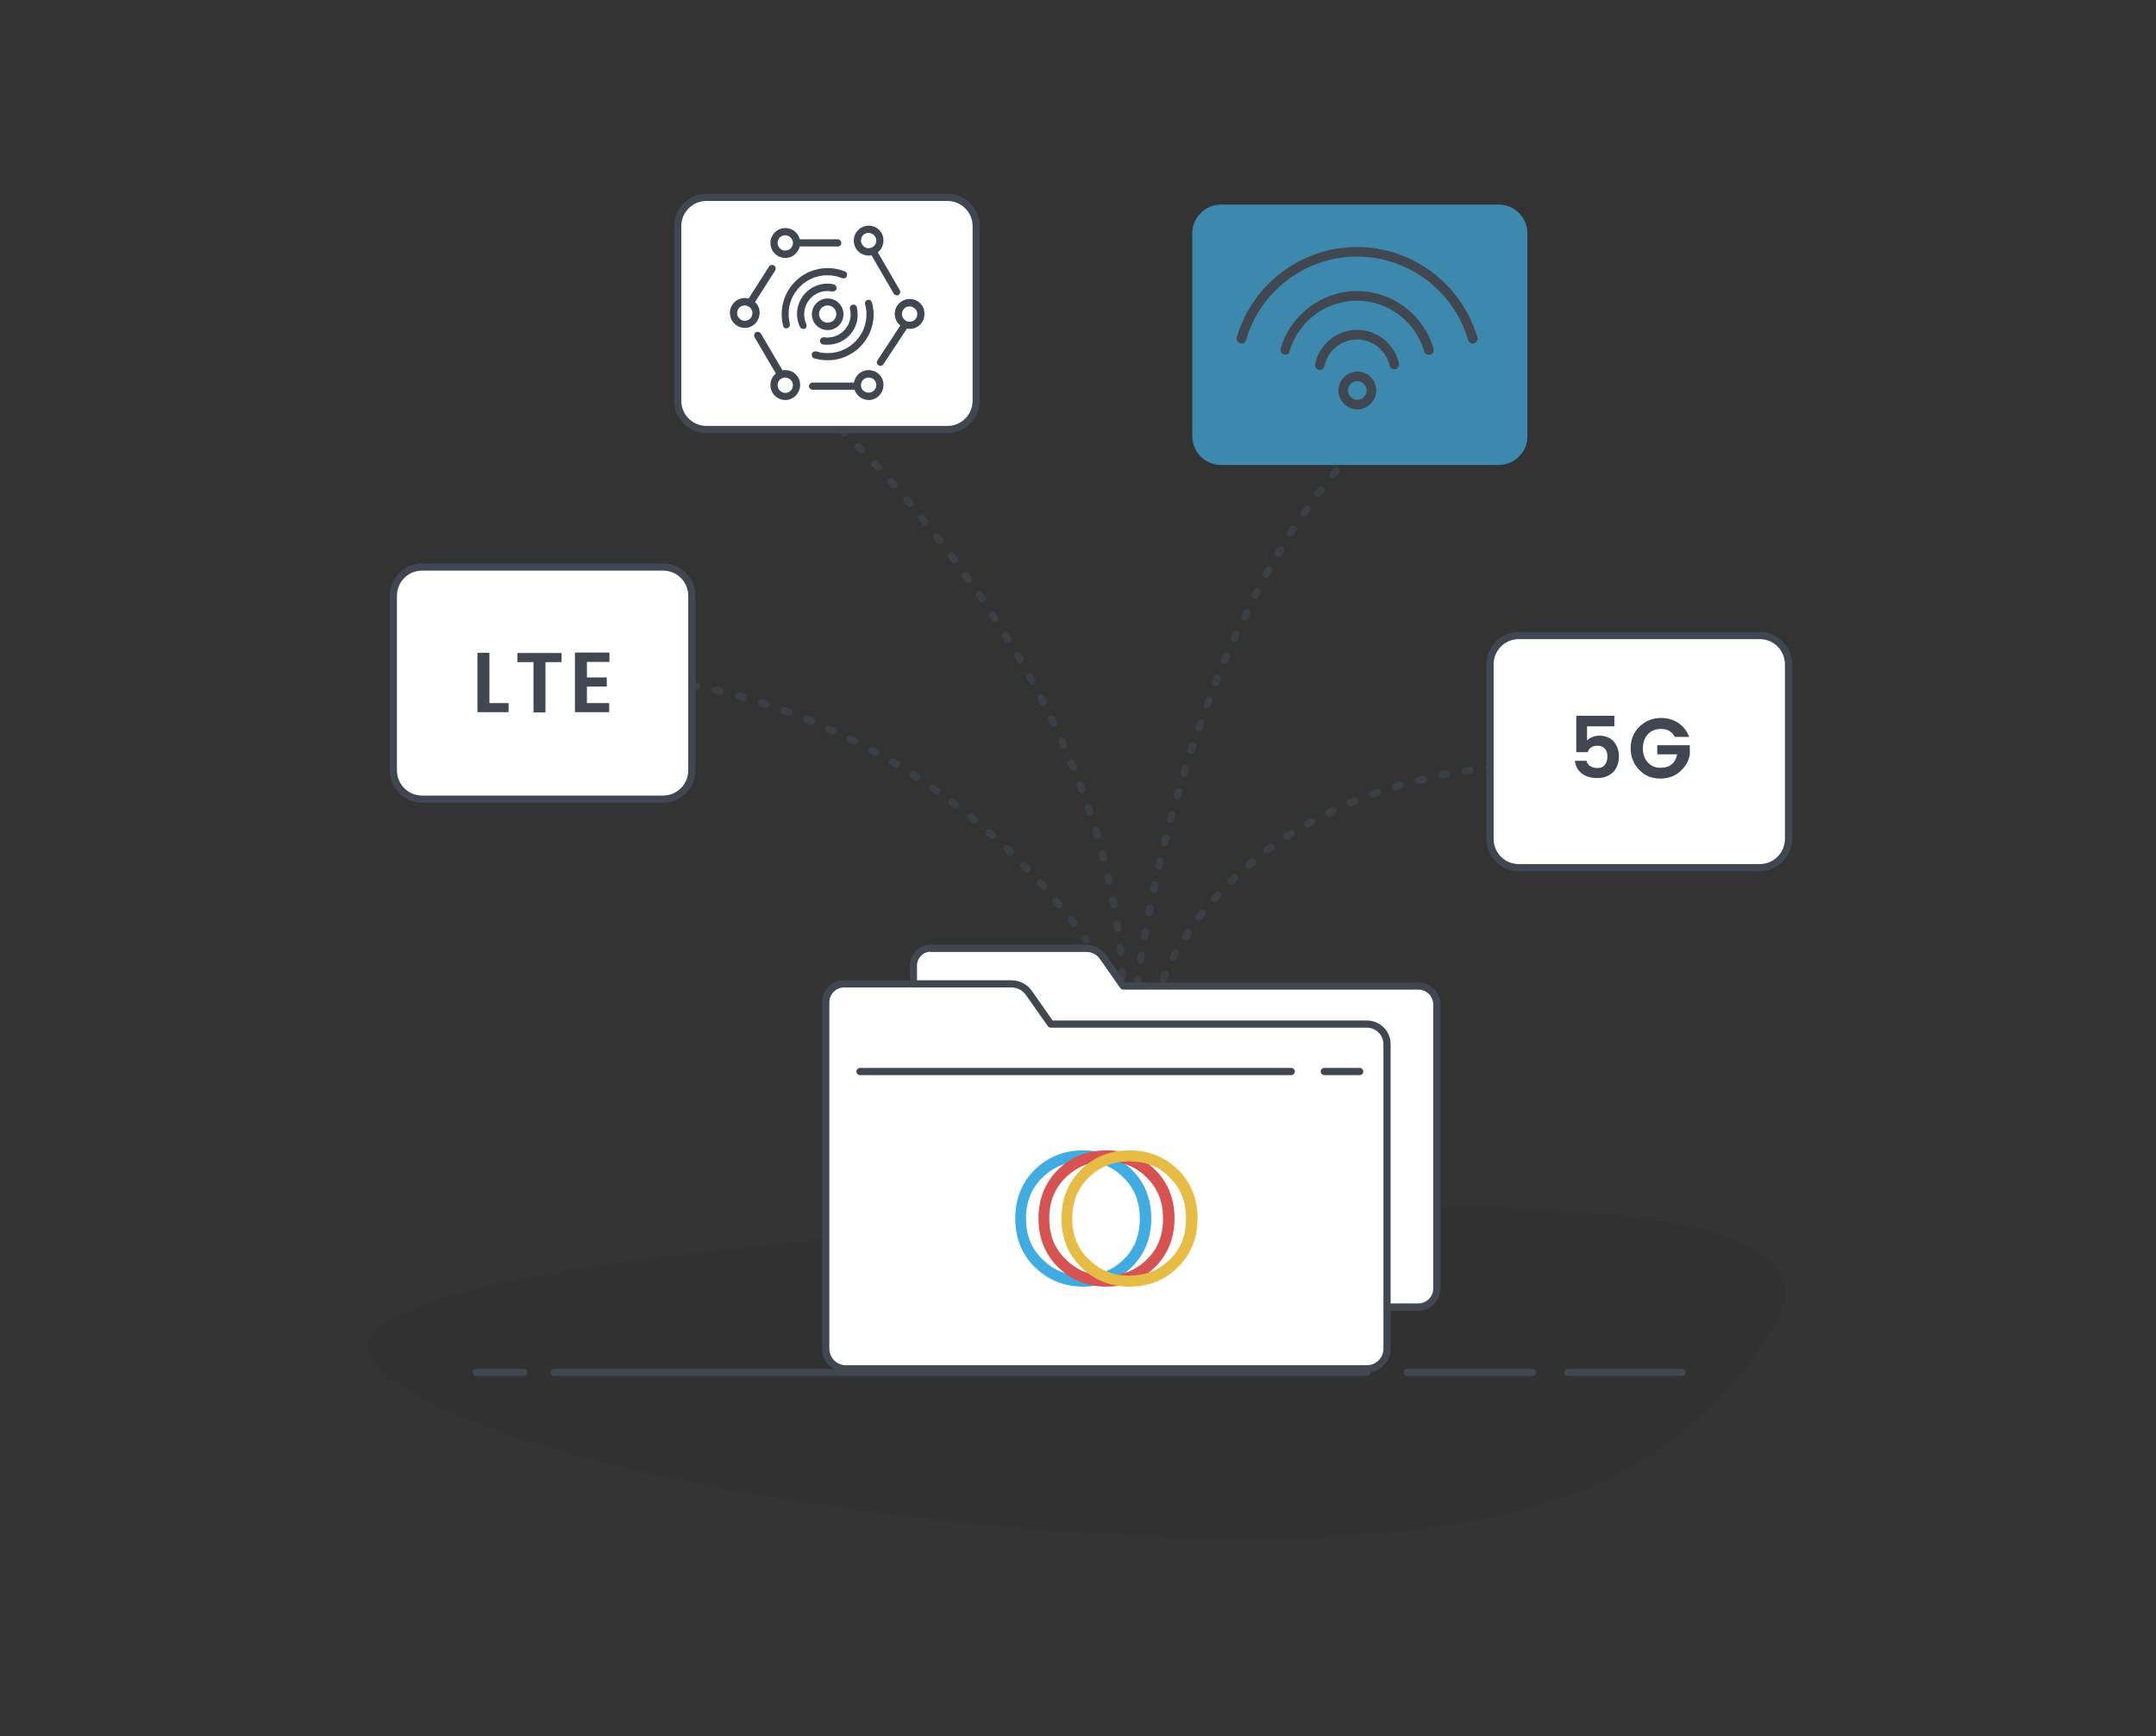 <?xml version="1.0" encoding="utf-8"?>
<!-- Generator: Adobe Illustrator 21.1.0, SVG Export Plug-In . SVG Version: 6.00 Build 0)  -->
<svg version="1.1" id="Layer_1" xmlns="http://www.w3.org/2000/svg" xmlns:xlink="http://www.w3.org/1999/xlink" x="0px" y="0px"
	 width="900px" height="724.8px" viewBox="0 0 900 724.8" style="enable-background:new 0 0 900 724.8;" xml:space="preserve">
<rect x="0" y="0" width="900" height="724.8" fill="#333333" stroke="none"/>
<style type="text/css">
	.st0{opacity:0.7;}
	.st1{fill:#41ACE1;}
	.st2{opacity:0.6;}
	.st3{fill:#404751;}
	.st4{fill:#FFFFFF;}
	.st5{opacity:5.000000e-02;}
	.st6{fill:#D75352;}
	.st7{fill:#E6BC45;}
</style>
<g class="st0">
	<path class="st1" d="M625.6,194.1H509.7c-6.6,0-12-5.4-12-12V97.4c0-6.6,5.4-12,12-12h115.9c6.6,0,12,5.4,12,12v84.8
		C637.6,188.7,632.2,194.1,625.6,194.1z"/>
</g>
<g class="st2">
	<g>
		<path class="st3" d="M474.7,412.2c-0.1,0-0.1,0-0.2,0c-0.8-0.1-1.4-0.8-1.3-1.7c0,0,0.1-0.7,0.3-2c0.1-0.8,0.9-1.4,1.7-1.3
			c0.8,0.1,1.4,0.9,1.3,1.7c-0.2,1.3-0.3,2-0.3,2C476.1,411.6,475.4,412.2,474.7,412.2z M476.1,402.2c-0.1,0-0.2,0-0.2,0
			c-0.8-0.1-1.4-0.9-1.2-1.7l0.3-2c0.1-0.8,0.9-1.4,1.7-1.2c0.8,0.1,1.4,0.9,1.2,1.7l-0.3,2C477.5,401.7,476.8,402.2,476.1,402.2z
			 M477.8,392.4c-0.1,0-0.2,0-0.3,0c-0.8-0.1-1.4-0.9-1.2-1.7l0.4-2c0.1-0.8,0.9-1.4,1.7-1.2c0.8,0.1,1.4,0.9,1.2,1.7l-0.4,2
			C479.1,391.8,478.5,392.4,477.8,392.4z M479.6,382.5c-0.1,0-0.2,0-0.3,0c-0.8-0.2-1.3-0.9-1.2-1.8l0.4-2c0.2-0.8,1-1.3,1.8-1.2
			c0.8,0.2,1.3,1,1.2,1.8l-0.4,2C481,382,480.3,382.5,479.6,382.5z M481.7,372.7c-0.1,0-0.2,0-0.3,0c-0.8-0.2-1.3-1-1.2-1.8l0.4-2
			c0.2-0.8,1-1.3,1.8-1.1c0.8,0.2,1.3,1,1.1,1.8l-0.4,2C483,372.2,482.3,372.7,481.7,372.7z M483.8,362.9c-0.1,0-0.2,0-0.3,0
			c-0.8-0.2-1.3-1-1.1-1.8l0.5-2c0.2-0.8,1-1.3,1.8-1.1c0.8,0.2,1.3,1,1.1,1.8l-0.5,1.9C485.1,362.5,484.5,362.9,483.8,362.9z
			 M486.2,353.2c-0.1,0-0.2,0-0.4,0c-0.8-0.2-1.3-1-1.1-1.8l0.5-1.9c0.2-0.8,1-1.3,1.8-1.1c0.8,0.2,1.3,1,1.1,1.8l-0.5,1.9
			C487.5,352.7,486.9,353.2,486.2,353.2z M488.7,343.5c-0.1,0-0.3,0-0.4-0.1c-0.8-0.2-1.3-1-1.1-1.8l0.5-1.9c0.2-0.8,1-1.3,1.8-1.1
			c0.8,0.2,1.3,1,1.1,1.8l-0.5,1.9C490,343.1,489.4,343.5,488.7,343.5z M491.4,333.9c-0.1,0-0.3,0-0.4-0.1c-0.8-0.2-1.3-1.1-1-1.9
			l0.6-1.9c0.2-0.8,1.1-1.3,1.9-1c0.8,0.2,1.3,1.1,1,1.9l-0.6,1.9C492.6,333.4,492,333.9,491.4,333.9z M494.2,324.3
			c-0.1,0-0.3,0-0.4-0.1c-0.8-0.2-1.2-1.1-1-1.9l0.6-1.9c0.2-0.8,1.1-1.2,1.9-1c0.8,0.2,1.2,1.1,1,1.9l-0.6,1.9
			C495.5,323.9,494.9,324.3,494.2,324.3z M497.3,314.7c-0.2,0-0.3,0-0.5-0.1c-0.8-0.3-1.2-1.1-1-1.9l0.6-1.9c0.3-0.8,1.1-1.2,1.9-1
			c0.8,0.3,1.2,1.1,1,1.9l-0.6,1.9C498.5,314.3,497.9,314.7,497.3,314.7z M500.5,305.3c-0.2,0-0.3,0-0.5-0.1
			c-0.8-0.3-1.2-1.1-0.9-1.9l0.7-1.9c0.3-0.8,1.1-1.2,1.9-0.9c0.8,0.3,1.2,1.1,0.9,1.9l-0.7,1.9
			C501.7,304.9,501.1,305.3,500.5,305.3z M503.9,295.8c-0.2,0-0.4,0-0.5-0.1c-0.8-0.3-1.2-1.2-0.9-1.9l0.7-1.9
			c0.3-0.8,1.2-1.2,1.9-0.9c0.8,0.3,1.2,1.2,0.9,1.9l-0.7,1.9C505,295.5,504.5,295.8,503.9,295.8z M507.4,286.5
			c-0.2,0-0.4,0-0.6-0.1c-0.8-0.3-1.1-1.2-0.8-1.9c0.2-0.6,0.5-1.2,0.7-1.9c0.3-0.8,1.2-1.1,2-0.8c0.8,0.3,1.1,1.2,0.8,2
			c-0.2,0.6-0.5,1.2-0.7,1.9C508.6,286.1,508,286.5,507.4,286.5z M511.2,277.2c-0.2,0-0.4,0-0.6-0.1c-0.8-0.3-1.1-1.2-0.8-2
			c0.3-0.6,0.5-1.2,0.8-1.8c0.3-0.8,1.2-1.1,2-0.8c0.8,0.3,1.1,1.2,0.8,2c-0.3,0.6-0.5,1.2-0.8,1.8
			C512.4,276.9,511.8,277.2,511.2,277.2z M515.2,268.1c-0.2,0-0.4,0-0.6-0.1c-0.8-0.3-1.1-1.2-0.8-2c0.3-0.6,0.6-1.2,0.8-1.8
			c0.3-0.8,1.2-1.1,2-0.7c0.8,0.3,1.1,1.2,0.7,2c-0.3,0.6-0.6,1.2-0.8,1.8C516.4,267.7,515.8,268.1,515.2,268.1z M519.5,259
			c-0.2,0-0.4,0-0.6-0.1c-0.7-0.4-1.1-1.3-0.7-2l0.9-1.8c0.4-0.7,1.3-1.1,2-0.7c0.7,0.4,1.1,1.3,0.7,2l-0.9,1.8
			C520.6,258.7,520,259,519.5,259z M523.9,250.1c-0.2,0-0.5-0.1-0.7-0.2c-0.7-0.4-1-1.3-0.6-2l0.9-1.8c0.4-0.7,1.3-1,2-0.6
			c0.7,0.4,1,1.3,0.6,2l-0.9,1.8C525,249.8,524.5,250.1,523.9,250.1z M528.6,241.2c-0.2,0-0.5-0.1-0.7-0.2c-0.7-0.4-1-1.3-0.6-2
			c0.3-0.6,0.7-1.2,1-1.8c0.4-0.7,1.3-1,2-0.6c0.7,0.4,1,1.3,0.6,2c-0.3,0.6-0.6,1.2-1,1.7C529.7,241,529.1,241.2,528.6,241.2z
			 M533.6,232.6c-0.3,0-0.5-0.1-0.8-0.2c-0.7-0.4-0.9-1.3-0.5-2.1c0.3-0.6,0.7-1.2,1-1.7c0.4-0.7,1.3-0.9,2.1-0.5
			c0.7,0.4,0.9,1.3,0.5,2.1c-0.3,0.6-0.7,1.1-1,1.7C534.6,232.3,534.1,232.6,533.6,232.6z M538.8,224c-0.3,0-0.6-0.1-0.8-0.2
			c-0.7-0.4-0.9-1.4-0.5-2.1c0.4-0.6,0.7-1.1,1.1-1.7c0.5-0.7,1.4-0.9,2.1-0.4c0.7,0.5,0.9,1.4,0.4,2.1c-0.4,0.6-0.7,1.1-1.1,1.7
			C539.8,223.8,539.3,224,538.8,224z M544.4,215.7c-0.3,0-0.6-0.1-0.9-0.3c-0.7-0.5-0.9-1.4-0.4-2.1c0.4-0.6,0.8-1.1,1.2-1.7
			c0.5-0.7,1.4-0.8,2.1-0.4c0.7,0.5,0.8,1.4,0.4,2.1c-0.4,0.5-0.8,1.1-1.1,1.6C545.3,215.5,544.8,215.7,544.4,215.7z M550.2,207.6
			c-0.3,0-0.6-0.1-0.9-0.3c-0.7-0.5-0.8-1.4-0.3-2.1c0.4-0.5,0.8-1.1,1.2-1.6c0.5-0.7,1.4-0.8,2.1-0.3c0.7,0.5,0.8,1.4,0.3,2.1
			c-0.4,0.5-0.8,1.1-1.2,1.6C551.1,207.3,550.7,207.6,550.2,207.6z M556.4,199.7c-0.3,0-0.7-0.1-0.9-0.3c-0.6-0.5-0.7-1.5-0.2-2.1
			c0.4-0.5,0.8-1,1.3-1.6c0.5-0.6,1.5-0.7,2.1-0.2c0.6,0.5,0.7,1.5,0.2,2.1c-0.4,0.5-0.8,1-1.3,1.5
			C557.2,199.5,556.8,199.7,556.4,199.7z"/>
	</g>
</g>
<g>
	<path class="st4" d="M395.4,179.3H294.9c-6.6,0-12-5.4-12-12V94.4c0-6.6,5.4-12,12-12h100.6c6.6,0,12,5.4,12,12v72.9
		C407.4,173.9,402,179.3,395.4,179.3z"/>
	<path class="st3" d="M395.4,180.8H294.9c-7.4,0-13.5-6.1-13.5-13.5V94.4c0-7.4,6.1-13.5,13.5-13.5h100.6c7.4,0,13.5,6.1,13.5,13.5
		v72.9C408.9,174.8,402.9,180.8,395.4,180.8z M294.9,83.9c-5.8,0-10.5,4.7-10.5,10.5v72.9c0,5.8,4.7,10.5,10.5,10.5h100.6
		c5.8,0,10.5-4.7,10.5-10.5V94.4c0-5.8-4.7-10.5-10.5-10.5H294.9z"/>
</g>
<g>
	<path class="st4" d="M276.8,333.6H176.2c-6.6,0-12-5.4-12-12v-72.9c0-6.6,5.4-12,12-12h100.6c6.6,0,12,5.4,12,12v72.9
		C288.8,328.2,283.4,333.6,276.8,333.6z"/>
	<path class="st3" d="M276.8,335.1H176.2c-7.4,0-13.5-6.1-13.5-13.5v-72.9c0-7.4,6.1-13.5,13.5-13.5h100.6c7.4,0,13.5,6.1,13.5,13.5
		v72.9C290.3,329,284.2,335.1,276.8,335.1z M176.2,238.2c-5.8,0-10.5,4.7-10.5,10.5v72.9c0,5.8,4.7,10.5,10.5,10.5h100.6
		c5.8,0,10.5-4.7,10.5-10.5v-72.9c0-5.8-4.7-10.5-10.5-10.5H176.2z"/>
</g>
<g class="st5">
	<path d="M727.2,573.3c-19,19.9-36,40-82.3,54.3c-22.1,7.1-53.4,11.9-86.5,13.8c-33.4,2-68.6,1-106.2-1.6
		c-73.3-4.5-154.2-17-204.6-30.4c-50.9-13.5-70.1-24.2-84.9-33.8c-10.6-9.7-21-20.1,21.8-33.5c40.8-13.4,148.6-26.2,272.2-33.2
		c123.1-8.2,230.1-7,266.4,8.4C761.4,532,741.6,553.5,727.2,573.3z"/>
</g>
<g>
	<path class="st3" d="M570.6,574.4H231.4c-0.8,0-1.5-0.7-1.5-1.5s0.7-1.5,1.5-1.5h339.2c0.8,0,1.5,0.7,1.5,1.5
		S571.4,574.4,570.6,574.4z"/>
</g>
<g>
	<path class="st3" d="M639.8,574.4h-52.4c-0.8,0-1.5-0.7-1.5-1.5s0.7-1.5,1.5-1.5h52.4c0.8,0,1.5,0.7,1.5,1.5
		S640.7,574.4,639.8,574.4z"/>
</g>
<g>
	<path class="st3" d="M218.6,574.4h-19.8c-0.8,0-1.5-0.7-1.5-1.5s0.7-1.5,1.5-1.5h19.8c0.8,0,1.5,0.7,1.5,1.5
		S219.4,574.4,218.6,574.4z"/>
</g>
<g>
	<path class="st3" d="M702.1,574.4h-47.5c-0.8,0-1.5-0.7-1.5-1.5s0.7-1.5,1.5-1.5h47.5c0.8,0,1.5,0.7,1.5,1.5S703,574.4,702.1,574.4
		z"/>
</g>
<g>
	<path class="st3" d="M345.5,150.4c-1.9,0-3.8-0.3-5.6-0.8c-0.8-0.2-1.2-1.1-1-1.9c0.2-0.8,1.1-1.2,1.9-1c1.5,0.5,3.1,0.7,4.7,0.7
		c9,0,16.2-7.3,16.2-16.2c0-1.4-0.2-2.9-0.6-4.2c-0.2-0.8,0.3-1.6,1.1-1.8c0.8-0.2,1.6,0.3,1.8,1.1c0.4,1.6,0.7,3.3,0.7,5
		C364.7,141.7,356.1,150.4,345.5,150.4z"/>
</g>
<g>
	<path class="st3" d="M328.3,137.1c-0.7,0-1.3-0.4-1.4-1.1c-0.4-1.6-0.6-3.2-0.6-4.9c0-10.6,8.6-19.2,19.2-19.2
		c2.5,0,4.9,0.5,7.2,1.4c0.8,0.3,1.1,1.2,0.8,2c-0.3,0.8-1.2,1.1-2,0.8c-1.9-0.8-4-1.2-6.1-1.2c-9,0-16.2,7.3-16.2,16.2
		c0,1.4,0.2,2.8,0.5,4.1c0.2,0.8-0.3,1.6-1.1,1.8C328.6,137.1,328.5,137.1,328.3,137.1z"/>
</g>
<g>
	<path class="st3" d="M335.3,137.3c-0.6,0-1.1-0.3-1.4-0.9c-0.8-1.7-1.2-3.5-1.2-5.3c0-7,5.7-12.7,12.7-12.7c0.9,0,1.7,0.1,2.6,0.3
		c0.8,0.2,1.3,1,1.2,1.8c-0.2,0.8-1,1.3-1.8,1.2c-0.6-0.1-1.3-0.2-2-0.2c-5.4,0-9.7,4.4-9.7,9.7c0,1.4,0.3,2.8,0.9,4.1
		c0.3,0.8,0,1.6-0.7,2C335.7,137.3,335.5,137.3,335.3,137.3z"/>
</g>
<g>
	<path class="st3" d="M345.5,143.9c-0.6,0-1.3,0-1.9-0.1c-0.8-0.1-1.4-0.9-1.3-1.7c0.1-0.8,0.9-1.4,1.7-1.3c0.5,0.1,1,0.1,1.4,0.1
		c5.4,0,9.7-4.4,9.7-9.7c0-0.8-0.1-1.5-0.3-2.2c-0.2-0.8,0.3-1.6,1.1-1.8c0.8-0.2,1.6,0.3,1.8,1.1c0.2,1,0.3,1.9,0.3,2.9
		C358.2,138.1,352.5,143.9,345.5,143.9z"/>
</g>
<g>
	<path class="st3" d="M327.8,107.7c-0.6,0-1.2-0.1-1.8-0.3c-2-0.6-3.7-2.3-4.2-4.4c-0.1-0.5-0.2-1-0.2-1.6c0-3.4,2.8-6.2,6.2-6.2
		c0.8,0,1.6,0.2,2.3,0.4c1.8,0.7,3.2,2.3,3.7,4.1c0.1,0.5,0.2,1.1,0.2,1.6C334,104.9,331.2,107.7,327.8,107.7z M327.8,98.2
		c-1.8,0-3.2,1.4-3.2,3.2c0,0.3,0,0.6,0.1,0.8c0.3,1.1,1.1,1.9,2.2,2.3c0.3,0.1,0.6,0.1,0.9,0.1c1.8,0,3.2-1.4,3.2-3.2
		c0-0.3,0-0.6-0.1-0.8c-0.3-1-1-1.8-1.9-2.1C328.6,98.3,328.2,98.2,327.8,98.2z"/>
</g>
<g>
	<path class="st3" d="M310.9,136.9c-0.6,0-1.2-0.1-1.8-0.3c-2-0.6-3.7-2.3-4.2-4.4c-0.1-0.5-0.2-1-0.2-1.6c0-3.4,2.8-6.2,6.2-6.2
		c0.8,0,1.6,0.2,2.3,0.4c1.8,0.7,3.2,2.3,3.7,4.1c0.1,0.5,0.2,1.1,0.2,1.6C317.1,134.1,314.3,136.9,310.9,136.9z M310.9,127.5
		c-1.8,0-3.2,1.4-3.2,3.2c0,0.3,0,0.6,0.1,0.8c0.3,1.1,1.1,1.9,2.2,2.3c0.3,0.1,0.6,0.1,0.9,0.1c1.8,0,3.2-1.4,3.2-3.2
		c0-0.3,0-0.6-0.1-0.8c-0.3-1-1-1.8-1.9-2.1C311.7,127.6,311.3,127.5,310.9,127.5z"/>
</g>
<g>
	<path class="st3" d="M327.8,167c-0.6,0-1.2-0.1-1.8-0.3c-2-0.6-3.7-2.3-4.2-4.4c-0.1-0.5-0.2-1-0.2-1.6c0-3.4,2.8-6.2,6.2-6.2
		c0.8,0,1.6,0.2,2.3,0.4c1.8,0.7,3.2,2.3,3.7,4.1c0.1,0.5,0.2,1.1,0.2,1.6C334,164.2,331.2,167,327.8,167z M327.8,157.6
		c-1.8,0-3.2,1.4-3.2,3.2c0,0.3,0,0.6,0.1,0.8c0.3,1.1,1.1,1.9,2.2,2.3c0.3,0.1,0.6,0.1,0.9,0.1c1.8,0,3.2-1.4,3.2-3.2
		c0-0.3,0-0.6-0.1-0.8c-0.3-1-1-1.8-1.9-2.1C328.6,157.7,328.2,157.6,327.8,157.6z"/>
</g>
<g>
	<path class="st3" d="M362.6,167c-0.6,0-1.2-0.1-1.8-0.3c-2-0.6-3.7-2.3-4.2-4.4c-0.1-0.5-0.2-1-0.2-1.6c0-3.4,2.8-6.2,6.2-6.2
		c0.8,0,1.6,0.2,2.3,0.4c1.8,0.7,3.2,2.3,3.7,4.1c0.1,0.5,0.2,1.1,0.2,1.6C368.8,164.2,366,167,362.6,167z M362.6,157.6
		c-1.8,0-3.2,1.4-3.2,3.2c0,0.3,0,0.6,0.1,0.8c0.3,1.1,1.1,1.9,2.2,2.2c0.3,0.1,0.6,0.1,0.9,0.1c1.8,0,3.2-1.4,3.2-3.2
		c0-0.3,0-0.6-0.1-0.8c-0.3-1-1-1.8-1.9-2.1C363.4,157.7,363,157.6,362.6,157.6z"/>
</g>
<g>
	<path class="st3" d="M379.7,137.3c-0.6,0-1.2-0.1-1.8-0.3c-2-0.6-3.7-2.3-4.2-4.4c-0.1-0.5-0.2-1-0.2-1.6c0-3.4,2.8-6.2,6.2-6.2
		c0.8,0,1.6,0.2,2.3,0.4c1.8,0.7,3.2,2.3,3.7,4.1c0.1,0.5,0.2,1.1,0.2,1.6C386,134.5,383.2,137.3,379.7,137.3z M379.7,127.9
		c-1.8,0-3.2,1.4-3.2,3.2c0,0.3,0,0.6,0.1,0.8c0.3,1.1,1.1,1.9,2.2,2.3c0.3,0.1,0.6,0.1,0.9,0.1c1.8,0,3.2-1.4,3.2-3.2
		c0-0.3,0-0.6-0.1-0.8c-0.3-1-1-1.8-1.9-2.1C380.6,128,380.2,127.9,379.7,127.9z"/>
</g>
<g>
	<path class="st3" d="M362.6,106.7c-0.6,0-1.2-0.1-1.8-0.3c-2.1-0.6-3.7-2.3-4.2-4.4c-0.1-0.5-0.2-1-0.2-1.6c0-3.4,2.8-6.2,6.2-6.2
		c0.8,0,1.6,0.2,2.3,0.4c1.8,0.7,3.2,2.3,3.7,4.1c0.1,0.5,0.2,1.1,0.2,1.6C368.8,103.9,366,106.7,362.6,106.7z M362.6,97.2
		c-1.8,0-3.2,1.4-3.2,3.2c0,0.3,0,0.6,0.1,0.8c0.3,1.1,1.1,1.9,2.2,2.3c0.3,0.1,0.6,0.1,0.9,0.1c1.8,0,3.2-1.4,3.2-3.2
		c0-0.3,0-0.6-0.1-0.8c-0.3-1-1-1.8-1.9-2.1C363.4,97.3,363,97.2,362.6,97.2z"/>
</g>
<g>
	<path class="st3" d="M313.5,127.4c-0.3,0-0.6-0.1-0.8-0.2c-0.7-0.4-0.9-1.4-0.5-2.1l8.8-13.8c0.4-0.7,1.4-0.9,2.1-0.5
		c0.7,0.4,0.9,1.4,0.5,2.1l-8.8,13.8C314.5,127.1,314,127.4,313.5,127.4z"/>
</g>
<g>
	<path class="st3" d="M349.7,102.9h-16.3c-0.8,0-1.5-0.7-1.5-1.5s0.7-1.5,1.5-1.5h16.3c0.8,0,1.5,0.7,1.5,1.5
		S350.6,102.9,349.7,102.9z"/>
</g>
<g>
	<path class="st3" d="M356.7,162.7h-17.5c-0.8,0-1.5-0.7-1.5-1.5s0.7-1.5,1.5-1.5h17.5c0.8,0,1.5,0.7,1.5,1.5
		S357.6,162.7,356.7,162.7z"/>
</g>
<g>
	<path class="st3" d="M367.5,152.7c-0.3,0-0.6-0.1-0.8-0.2c-0.7-0.5-0.9-1.4-0.4-2.1l10.1-15.4c0.5-0.7,1.4-0.9,2.1-0.4
		c0.7,0.5,0.9,1.4,0.4,2.1L368.8,152C368.5,152.5,368,152.7,367.5,152.7z"/>
</g>
<g>
	<path class="st3" d="M374.4,123.3c-0.5,0-1-0.3-1.3-0.7l-9.7-16.7c-0.4-0.7-0.2-1.6,0.5-2c0.7-0.4,1.6-0.2,2,0.5l9.7,16.7
		c0.4,0.7,0.2,1.6-0.5,2C374.9,123.3,374.6,123.3,374.4,123.3z"/>
</g>
<g>
	<path class="st3" d="M325.4,157c-0.5,0-1-0.3-1.3-0.7l-9.1-15.5c-0.4-0.7-0.2-1.6,0.5-2.1c0.7-0.4,1.6-0.2,2.1,0.5l9.1,15.5
		c0.4,0.7,0.2,1.6-0.5,2.1C326,156.9,325.7,157,325.4,157z"/>
</g>
<g>
	<path class="st3" d="M345.5,137.8c-3.7,0-6.6-3-6.6-6.6c0-3.7,3-6.6,6.6-6.6c3.7,0,6.6,3,6.6,6.6
		C352.1,134.8,349.2,137.8,345.5,137.8z M345.5,127.5c-2,0-3.6,1.6-3.6,3.6s1.6,3.6,3.6,3.6s3.6-1.6,3.6-3.6
		S347.5,127.5,345.5,127.5z"/>
</g>
<g>
	<path class="st3" d="M199.3,272.5h5v21h8v3.8h-13V272.5z"/>
	<path class="st3" d="M216,276.4v-3.8h18.4v3.8h-6.7v21h-5v-21H216z"/>
	<path class="st3" d="M254.4,272.5v3.8H245v6.5h8.3v3.8H245v6.9h9.3v3.8H240v-24.9H254.4z"/>
</g>
<g>
	<path class="st3" d="M551,154.4c-0.1,0-0.3,0-0.4,0c-1.1-0.2-1.8-1.3-1.6-2.4c1.7-8.3,9.1-14.3,17.5-14.3c8.3,0,15.7,5.9,17.5,14
		c0.2,1.1-0.4,2.1-1.5,2.4c-1.1,0.2-2.1-0.4-2.4-1.5c-1.4-6.3-7.1-10.9-13.6-10.9c-6.6,0-12.3,4.7-13.6,11.1
		C552.8,153.7,552,154.4,551,154.4z"/>
</g>
<g>
	<path class="st3" d="M536.6,148.1c-0.2,0-0.4,0-0.6-0.1c-1.1-0.3-1.7-1.4-1.4-2.5c4.1-14.1,17.2-24,31.9-24
		c14.7,0,27.8,9.9,31.9,24c0.3,1.1-0.3,2.2-1.4,2.5c-1.1,0.3-2.2-0.3-2.5-1.4c-3.6-12.4-15.1-21.1-28.1-21.1
		c-12.9,0-24.5,8.7-28.1,21.1C538.2,147.5,537.4,148.1,536.6,148.1z"/>
</g>
<g>
	<path class="st3" d="M518.3,143.4c-0.2,0-0.4,0-0.6-0.1c-1.1-0.3-1.7-1.4-1.4-2.5c6.4-22.2,27-37.7,50.2-37.7
		c23.1,0,43.7,15.5,50.2,37.7c0.3,1.1-0.3,2.2-1.4,2.5c-1.1,0.3-2.2-0.3-2.5-1.4c-5.9-20.5-25-34.8-46.3-34.8
		c-21.4,0-40.4,14.3-46.3,34.8C520,142.8,519.2,143.4,518.3,143.4z"/>
</g>
<g>
	<path class="st3" d="M566.6,170.9c-4.4,0-7.9-3.6-7.9-7.9s3.6-7.9,7.9-7.9c4.4,0,7.9,3.6,7.9,7.9S570.9,170.9,566.6,170.9z
		 M566.6,159.1c-2.2,0-3.9,1.8-3.9,3.9s1.8,3.9,3.9,3.9c2.2,0,3.9-1.8,3.9-3.9S568.7,159.1,566.6,159.1z"/>
</g>
<g class="st2">
	<g>
		<path class="st3" d="M453.4,393.9c-0.5,0-0.9-0.2-1.2-0.6l-0.4-0.5c-0.5-0.7-0.3-1.6,0.3-2.1c0.7-0.5,1.6-0.3,2.1,0.3l0.4,0.5
			c0.5,0.7,0.3,1.6-0.3,2.1C454,393.8,453.7,393.9,453.4,393.9z M448.3,386.9c-0.5,0-0.9-0.2-1.2-0.6c-0.4-0.5-0.8-1.1-1.2-1.6
			c-0.5-0.7-0.4-1.6,0.3-2.1s1.6-0.4,2.1,0.3c0.4,0.5,0.8,1.1,1.2,1.6c0.5,0.7,0.4,1.6-0.3,2.1C448.9,386.8,448.6,386.9,448.3,386.9
			z M442.1,379.1c-0.4,0-0.9-0.2-1.2-0.5c-0.4-0.5-0.8-1-1.3-1.5c-0.5-0.6-0.4-1.6,0.2-2.1c0.6-0.5,1.6-0.4,2.1,0.2
			c0.4,0.5,0.9,1,1.3,1.5c0.5,0.6,0.4,1.6-0.2,2.1C442.7,379,442.4,379.1,442.1,379.1z M435.6,371.5c-0.4,0-0.8-0.2-1.1-0.5
			c-0.4-0.5-0.9-1-1.3-1.5c-0.6-0.6-0.5-1.6,0.1-2.1c0.6-0.6,1.6-0.5,2.1,0.1c0.4,0.5,0.9,1,1.3,1.5c0.6,0.6,0.5,1.6-0.1,2.1
			C436.3,371.4,435.9,371.5,435.6,371.5z M428.8,364.2c-0.4,0-0.8-0.2-1.1-0.5c-0.5-0.5-0.9-1-1.4-1.4c-0.6-0.6-0.6-1.5,0-2.1
			c0.6-0.6,1.5-0.6,2.1,0c0.5,0.5,0.9,1,1.4,1.4c0.6,0.6,0.6,1.5,0,2.1C429.5,364,429.2,364.2,428.8,364.2z M421.7,357.1
			c-0.4,0-0.8-0.1-1-0.4c-0.5-0.5-1-0.9-1.4-1.4c-0.6-0.6-0.6-1.5-0.1-2.1c0.6-0.6,1.5-0.6,2.1-0.1c0.5,0.5,1,0.9,1.5,1.4
			c0.6,0.6,0.6,1.5,0,2.1C422.5,356.9,422.1,357.1,421.7,357.1z M414.4,350.3c-0.4,0-0.7-0.1-1-0.4c-0.5-0.4-1-0.9-1.5-1.3
			c-0.6-0.5-0.7-1.5-0.1-2.1c0.5-0.6,1.5-0.7,2.1-0.1c0.5,0.4,1,0.9,1.5,1.3c0.6,0.6,0.7,1.5,0.1,2.1
			C415.2,350.1,414.8,350.3,414.4,350.3z M406.8,343.7c-0.3,0-0.7-0.1-1-0.3c-0.5-0.4-1-0.8-1.5-1.3c-0.6-0.5-0.7-1.5-0.2-2.1
			c0.5-0.6,1.5-0.7,2.1-0.2c0.5,0.4,1,0.8,1.6,1.3c0.6,0.5,0.7,1.5,0.2,2.1C407.7,343.6,407.3,343.7,406.8,343.7z M399,337.5
			c-0.3,0-0.6-0.1-0.9-0.3c-0.5-0.4-1.1-0.8-1.6-1.2c-0.7-0.5-0.8-1.4-0.3-2.1c0.5-0.7,1.4-0.8,2.1-0.3c0.5,0.4,1.1,0.8,1.6,1.2
			c0.7,0.5,0.8,1.4,0.3,2.1C399.9,337.3,399.5,337.5,399,337.5z M391,331.6c-0.3,0-0.6-0.1-0.9-0.3c-0.5-0.4-1.1-0.8-1.6-1.1
			c-0.7-0.5-0.8-1.4-0.4-2.1c0.5-0.7,1.4-0.8,2.1-0.4c0.5,0.4,1.1,0.8,1.6,1.2c0.7,0.5,0.8,1.4,0.4,2.1
			C391.9,331.4,391.4,331.6,391,331.6z M382.7,325.9c-0.3,0-0.6-0.1-0.8-0.2c-0.6-0.4-1.1-0.7-1.7-1.1c-0.7-0.4-0.9-1.4-0.4-2.1
			c0.4-0.7,1.4-0.9,2.1-0.4c0.6,0.4,1.1,0.7,1.7,1.1c0.7,0.5,0.9,1.4,0.4,2.1C383.7,325.7,383.2,325.9,382.7,325.9z M374.2,320.6
			c-0.3,0-0.5-0.1-0.8-0.2c-0.6-0.3-1.1-0.7-1.7-1c-0.7-0.4-0.9-1.3-0.5-2.1c0.4-0.7,1.3-0.9,2.1-0.5c0.6,0.3,1.1,0.7,1.7,1
			c0.7,0.4,0.9,1.3,0.5,2.1C375.2,320.4,374.7,320.6,374.2,320.6z M365.6,315.6c-0.2,0-0.5-0.1-0.7-0.2c-0.6-0.3-1.2-0.6-1.7-1
			c-0.7-0.4-1-1.3-0.6-2c0.4-0.7,1.3-1,2-0.6c0.6,0.3,1.2,0.6,1.8,1c0.7,0.4,1,1.3,0.6,2C366.6,315.3,366.1,315.6,365.6,315.6z
			 M356.7,310.9c-0.2,0-0.5-0.1-0.7-0.2c-0.6-0.3-1.2-0.6-1.8-0.9c-0.7-0.4-1-1.3-0.7-2c0.4-0.7,1.3-1,2-0.7
			c0.6,0.3,1.2,0.6,1.8,0.9c0.7,0.4,1,1.3,0.7,2C357.8,310.6,357.3,310.9,356.7,310.9z M347.7,306.6c-0.2,0-0.4,0-0.6-0.1
			c-0.6-0.3-1.2-0.6-1.8-0.8c-0.8-0.3-1.1-1.2-0.7-2c0.3-0.8,1.2-1.1,2-0.7c0.6,0.3,1.2,0.6,1.8,0.8c0.8,0.3,1.1,1.2,0.7,2
			C348.8,306.2,348.3,306.6,347.7,306.6z M338.6,302.5c-0.2,0-0.4,0-0.6-0.1c-0.6-0.3-1.2-0.5-1.8-0.8c-0.8-0.3-1.1-1.2-0.8-2
			c0.3-0.8,1.2-1.1,2-0.8c0.6,0.3,1.2,0.5,1.9,0.8c0.8,0.3,1.1,1.2,0.8,2C339.7,302.2,339.2,302.5,338.6,302.5z M329.3,298.8
			c-0.2,0-0.4,0-0.5-0.1c-0.6-0.2-1.2-0.5-1.9-0.7c-0.8-0.3-1.2-1.1-0.9-1.9c0.3-0.8,1.1-1.2,1.9-0.9c0.6,0.2,1.3,0.5,1.9,0.7
			c0.8,0.3,1.2,1.2,0.9,1.9C330.4,298.5,329.9,298.8,329.3,298.8z M319.8,295.5c-0.2,0-0.3,0-0.5-0.1c-0.6-0.2-1.3-0.4-1.9-0.6
			c-0.8-0.3-1.2-1.1-1-1.9c0.3-0.8,1.1-1.2,1.9-1c0.6,0.2,1.3,0.4,1.9,0.6c0.8,0.3,1.2,1.1,1,1.9C321,295.1,320.5,295.5,319.8,295.5
			z M310.3,292.5c-0.1,0-0.3,0-0.4-0.1c-0.7-0.2-1.3-0.4-1.9-0.5c-0.8-0.2-1.3-1.1-1-1.8c0.2-0.8,1.1-1.3,1.8-1
			c0.6,0.2,1.3,0.4,1.9,0.5c0.8,0.2,1.3,1.1,1,1.9C311.5,292.1,310.9,292.5,310.3,292.5z M300.6,290c-0.1,0-0.2,0-0.4,0
			c-0.7-0.2-1.3-0.3-1.9-0.5c-0.8-0.2-1.3-1-1.1-1.8c0.2-0.8,1-1.3,1.8-1.1c0.6,0.1,1.3,0.3,2,0.5c0.8,0.2,1.3,1,1.1,1.8
			C301.9,289.5,301.3,290,300.6,290z M290.8,287.9c-0.1,0-0.2,0-0.3,0c-1.3-0.2-1.9-0.3-1.9-0.3c-0.8-0.1-1.4-0.9-1.3-1.7
			c0.1-0.8,0.9-1.4,1.7-1.3c0,0,0.7,0.1,2,0.3c0.8,0.1,1.4,0.9,1.2,1.7C292.1,287.4,291.5,287.9,290.8,287.9z"/>
	</g>
</g>
<g class="st2">
	<g>
		<path class="st3" d="M468.6,409c-0.8,0-1.5-0.6-1.5-1.4c0-0.7-0.1-1.3-0.1-2c-0.1-0.8,0.6-1.5,1.4-1.6c0.8,0,1.5,0.6,1.6,1.4
			c0,0.7,0.1,1.3,0.1,2C470.1,408.2,469.5,409,468.6,409C468.6,409,468.6,409,468.6,409z M467.8,399c-0.8,0-1.4-0.6-1.5-1.3
			c-0.1-0.7-0.1-1.3-0.2-2c-0.1-0.8,0.5-1.6,1.3-1.7c0.8-0.1,1.6,0.5,1.7,1.3c0.1,0.7,0.1,1.3,0.2,2c0.1,0.8-0.5,1.6-1.3,1.6
			C467.9,399,467.8,399,467.8,399z M466.6,389.1c-0.7,0-1.4-0.5-1.5-1.3c-0.1-0.7-0.2-1.3-0.3-2c-0.1-0.8,0.4-1.6,1.3-1.7
			c0.8-0.1,1.6,0.4,1.7,1.3c0.1,0.7,0.2,1.3,0.3,2c0.1,0.8-0.5,1.6-1.3,1.7C466.7,389.1,466.7,389.1,466.6,389.1z M465,379.2
			c-0.7,0-1.3-0.5-1.5-1.2c-0.1-0.7-0.2-1.3-0.4-2c-0.2-0.8,0.4-1.6,1.2-1.8c0.8-0.2,1.6,0.4,1.8,1.2c0.1,0.7,0.2,1.3,0.4,2
			c0.1,0.8-0.4,1.6-1.2,1.7C465.2,379.2,465.1,379.2,465,379.2z M463,369.4c-0.7,0-1.3-0.5-1.5-1.2c-0.1-0.6-0.3-1.3-0.4-1.9
			c-0.2-0.8,0.3-1.6,1.1-1.8c0.8-0.2,1.6,0.3,1.8,1.1c0.2,0.7,0.3,1.3,0.4,2c0.2,0.8-0.3,1.6-1.1,1.8
			C463.2,369.4,463.1,369.4,463,369.4z M460.7,359.7c-0.7,0-1.3-0.4-1.5-1.1c-0.2-0.6-0.3-1.3-0.5-1.9c-0.2-0.8,0.3-1.6,1.1-1.8
			c0.8-0.2,1.6,0.3,1.8,1.1c0.2,0.6,0.3,1.3,0.5,1.9c0.2,0.8-0.3,1.6-1.1,1.8C460.9,359.7,460.8,359.7,460.7,359.7z M458,350.1
			c-0.6,0-1.2-0.4-1.4-1.1c-0.2-0.6-0.4-1.3-0.6-1.9c-0.2-0.8,0.2-1.6,1-1.9c0.8-0.2,1.6,0.2,1.9,1c0.2,0.6,0.4,1.3,0.6,1.9
			c0.2,0.8-0.2,1.6-1,1.9C458.2,350.1,458.1,350.1,458,350.1z M454.9,340.6c-0.6,0-1.2-0.4-1.4-1c-0.2-0.6-0.4-1.3-0.6-1.9
			c-0.3-0.8,0.1-1.6,0.9-1.9c0.8-0.3,1.6,0.1,1.9,0.9c0.2,0.6,0.4,1.3,0.6,1.9c0.3,0.8-0.2,1.6-0.9,1.9
			C455.2,340.5,455.1,340.6,454.9,340.6z M451.6,331.1c-0.6,0-1.2-0.4-1.4-1c-0.2-0.6-0.5-1.2-0.7-1.9c-0.3-0.8,0.1-1.6,0.9-1.9
			c0.8-0.3,1.6,0.1,1.9,0.9c0.2,0.6,0.5,1.3,0.7,1.9c0.3,0.8-0.1,1.6-0.9,1.9C451.9,331.1,451.8,331.1,451.6,331.1z M448,321.8
			c-0.6,0-1.2-0.4-1.4-0.9c-0.3-0.6-0.5-1.2-0.8-1.8c-0.3-0.8,0-1.6,0.8-2c0.8-0.3,1.6,0,2,0.8c0.3,0.6,0.5,1.2,0.8,1.9
			c0.3,0.8-0.1,1.6-0.8,2C448.3,321.8,448.1,321.8,448,321.8z M444,312.6c-0.6,0-1.1-0.3-1.4-0.9c-0.3-0.6-0.5-1.2-0.8-1.8
			c-0.3-0.8,0-1.6,0.8-2c0.8-0.3,1.6,0,2,0.8c0.3,0.6,0.5,1.2,0.8,1.8c0.3,0.8,0,1.6-0.8,2C444.4,312.6,444.2,312.6,444,312.6z
			 M439.9,303.5c-0.6,0-1.1-0.3-1.4-0.9c-0.3-0.6-0.6-1.2-0.9-1.8c-0.4-0.7,0-1.6,0.7-2c0.7-0.4,1.6,0,2,0.7
			c0.3,0.6,0.6,1.2,0.9,1.8c0.4,0.7,0,1.6-0.7,2C440.3,303.5,440.1,303.5,439.9,303.5z M435.4,294.6c-0.5,0-1.1-0.3-1.3-0.8
			c-0.3-0.6-0.6-1.2-0.9-1.8c-0.4-0.7-0.1-1.6,0.6-2c0.7-0.4,1.6-0.1,2,0.6c0.3,0.6,0.6,1.2,0.9,1.8c0.4,0.7,0.1,1.6-0.7,2
			C435.9,294.5,435.6,294.6,435.4,294.6z M430.8,285.7c-0.5,0-1-0.3-1.3-0.8c-0.3-0.6-0.6-1.2-1-1.7c-0.4-0.7-0.1-1.6,0.6-2
			c0.7-0.4,1.6-0.1,2,0.6c0.3,0.6,0.6,1.2,1,1.8c0.4,0.7,0.1,1.6-0.6,2C431.2,285.7,431,285.7,430.8,285.7z M425.9,277
			c-0.5,0-1-0.3-1.3-0.8l-1-1.7c-0.4-0.7-0.2-1.6,0.5-2.1c0.7-0.4,1.6-0.2,2.1,0.5l1,1.7c0.4,0.7,0.2,1.6-0.5,2
			C426.4,276.9,426.1,277,425.9,277z M420.8,268.4c-0.5,0-1-0.3-1.3-0.7c-0.3-0.6-0.7-1.1-1-1.7c-0.4-0.7-0.2-1.6,0.5-2.1
			c0.7-0.4,1.6-0.2,2.1,0.5c0.4,0.6,0.7,1.1,1,1.7c0.4,0.7,0.2,1.6-0.5,2.1C421.3,268.3,421,268.4,420.8,268.4z M415.4,259.9
			c-0.5,0-1-0.2-1.3-0.7l-1.1-1.7c-0.5-0.7-0.3-1.6,0.4-2.1c0.7-0.5,1.6-0.3,2.1,0.4c0.4,0.6,0.7,1.1,1.1,1.7
			c0.4,0.7,0.2,1.6-0.5,2.1C416,259.8,415.7,259.9,415.4,259.9z M409.9,251.5c-0.5,0-1-0.2-1.2-0.7l-1.1-1.7
			c-0.5-0.7-0.3-1.6,0.4-2.1c0.7-0.5,1.6-0.3,2.1,0.4l1.1,1.7c0.5,0.7,0.3,1.6-0.4,2.1C410.5,251.5,410.2,251.5,409.9,251.5z
			 M404.2,243.3c-0.5,0-0.9-0.2-1.2-0.6l-1.2-1.6c-0.5-0.7-0.3-1.6,0.4-2.1c0.7-0.5,1.6-0.3,2.1,0.4l1.2,1.6
			c0.5,0.7,0.3,1.6-0.4,2.1C404.9,243.2,404.5,243.3,404.2,243.3z M398.4,235.2c-0.5,0-0.9-0.2-1.2-0.6L396,233
			c-0.5-0.7-0.4-1.6,0.3-2.1c0.7-0.5,1.6-0.4,2.1,0.3l1.2,1.6c0.5,0.7,0.4,1.6-0.3,2.1C399,235.1,398.7,235.2,398.4,235.2z
			 M392.3,227.2c-0.4,0-0.9-0.2-1.2-0.6l-1.2-1.6c-0.5-0.7-0.4-1.6,0.3-2.1c0.7-0.5,1.6-0.4,2.1,0.3l1.2,1.6
			c0.5,0.7,0.4,1.6-0.3,2.1C393,227.1,392.7,227.2,392.3,227.2z M386.1,219.4c-0.4,0-0.9-0.2-1.2-0.6l-1.3-1.6
			c-0.5-0.6-0.4-1.6,0.2-2.1c0.6-0.5,1.6-0.4,2.1,0.2l1.3,1.6c0.5,0.6,0.4,1.6-0.2,2.1C386.8,219.2,386.5,219.4,386.1,219.4z
			 M379.8,211.6c-0.4,0-0.9-0.2-1.1-0.5l-1.3-1.5c-0.5-0.6-0.5-1.6,0.2-2.1c0.6-0.5,1.6-0.5,2.1,0.2l1.3,1.5
			c0.5,0.6,0.5,1.6-0.2,2.1C380.5,211.5,380.1,211.6,379.8,211.6z M373.2,204c-0.4,0-0.8-0.2-1.1-0.5l-1.3-1.5
			c-0.6-0.6-0.5-1.6,0.1-2.1c0.6-0.6,1.6-0.5,2.1,0.1l1.3,1.5c0.5,0.6,0.5,1.6-0.1,2.1C373.9,203.9,373.6,204,373.2,204z
			 M366.5,196.6c-0.4,0-0.8-0.2-1.1-0.5c-0.5-0.5-0.9-1-1.4-1.5c-0.6-0.6-0.5-1.6,0.1-2.1c0.6-0.6,1.6-0.5,2.1,0.1
			c0.4,0.5,0.9,1,1.4,1.5c0.6,0.6,0.5,1.6-0.1,2.1C367.3,196.5,366.9,196.6,366.5,196.6z M359.7,189.3c-0.4,0-0.8-0.2-1.1-0.5
			c-0.5-0.5-0.9-1-1.4-1.4c-0.6-0.6-0.6-1.5,0-2.1c0.6-0.6,1.5-0.6,2.1,0c0.5,0.5,0.9,0.9,1.4,1.4c0.6,0.6,0.6,1.5,0,2.1
			C360.4,189.2,360,189.3,359.7,189.3z M352.6,182.2c-0.4,0-0.7-0.1-1-0.4c-0.9-0.9-1.4-1.4-1.4-1.4c-0.6-0.6-0.6-1.5-0.1-2.1
			c0.6-0.6,1.5-0.6,2.1-0.1c0,0,0.5,0.5,1.5,1.4c0.6,0.6,0.6,1.5,0,2.1C353.3,182,352.9,182.2,352.6,182.2z"/>
	</g>
</g>
<g class="st2">
	<g>
		<path class="st3" d="M485.6,410.2c-0.2,0-0.3,0-0.5-0.1c-0.8-0.3-1.2-1.1-0.9-1.9c0,0,0.2-0.7,0.8-2c0.3-0.8,1.2-1.1,2-0.8
			c0.8,0.3,1.1,1.2,0.8,2c-0.5,1.1-0.7,1.8-0.7,1.8C486.8,409.8,486.2,410.2,485.6,410.2z M489.7,401.1c-0.2,0-0.5-0.1-0.7-0.2
			c-0.7-0.4-1-1.3-0.6-2c0.3-0.6,0.6-1.2,1-1.8c0.4-0.7,1.3-1,2-0.6c0.7,0.4,1,1.3,0.6,2c-0.3,0.6-0.6,1.2-0.9,1.7
			C490.8,400.8,490.3,401.1,489.7,401.1z M494.8,392.5c-0.3,0-0.6-0.1-0.8-0.2c-0.7-0.5-0.9-1.4-0.4-2.1c0.4-0.6,0.7-1.1,1.1-1.7
			c0.5-0.7,1.4-0.9,2.1-0.4c0.7,0.5,0.9,1.4,0.4,2.1c-0.4,0.6-0.7,1.1-1.1,1.7C495.8,392.2,495.3,392.5,494.8,392.5z M500.6,384.3
			c-0.3,0-0.6-0.1-0.9-0.3c-0.7-0.5-0.8-1.4-0.3-2.1c0.4-0.5,0.8-1.1,1.2-1.6c0.5-0.6,1.5-0.8,2.1-0.3c0.7,0.5,0.8,1.5,0.3,2.1
			c-0.4,0.5-0.8,1-1.2,1.6C501.5,384.1,501,384.3,500.6,384.3z M507,376.6c-0.4,0-0.7-0.1-1-0.4c-0.6-0.5-0.7-1.5-0.1-2.1
			c0.4-0.5,0.9-1,1.4-1.5c0.6-0.6,1.5-0.7,2.1-0.1s0.7,1.5,0.1,2.1c-0.4,0.5-0.9,1-1.3,1.5C507.8,376.4,507.4,376.6,507,376.6z
			 M513.9,369.3c-0.4,0-0.8-0.2-1.1-0.5c-0.6-0.6-0.6-1.5,0-2.1c0.5-0.5,1-0.9,1.5-1.4c0.6-0.6,1.5-0.6,2.1,0c0.6,0.6,0.5,1.5,0,2.1
			c-0.5,0.5-1,0.9-1.4,1.4C514.6,369.2,514.2,369.3,513.9,369.3z M521.2,362.6c-0.4,0-0.8-0.2-1.1-0.5c-0.5-0.6-0.5-1.6,0.2-2.1
			c0.5-0.4,1-0.9,1.5-1.3c0.6-0.5,1.6-0.4,2.1,0.2s0.4,1.6-0.2,2.1c-0.5,0.4-1,0.8-1.5,1.3C521.9,362.5,521.6,362.6,521.2,362.6z
			 M529,356.4c-0.5,0-0.9-0.2-1.2-0.6c-0.5-0.7-0.4-1.6,0.3-2.1c0.5-0.4,1.1-0.8,1.6-1.2c0.7-0.5,1.6-0.3,2.1,0.3
			c0.5,0.7,0.3,1.6-0.3,2.1c-0.5,0.4-1.1,0.8-1.6,1.2C529.7,356.3,529.4,356.4,529,356.4z M537.3,350.6c-0.5,0-1-0.2-1.3-0.7
			c-0.5-0.7-0.3-1.6,0.4-2.1c0.6-0.4,1.1-0.7,1.7-1.1c0.7-0.4,1.6-0.2,2.1,0.5c0.4,0.7,0.2,1.6-0.5,2.1c-0.6,0.4-1.1,0.7-1.7,1.1
			C537.8,350.6,537.5,350.6,537.3,350.6z M545.8,345.5c-0.5,0-1-0.3-1.3-0.8c-0.4-0.7-0.2-1.6,0.6-2c0.6-0.3,1.2-0.7,1.8-1
			c0.7-0.4,1.6-0.1,2,0.6c0.4,0.7,0.1,1.6-0.6,2c-0.6,0.3-1.2,0.6-1.7,1C546.3,345.4,546,345.5,545.8,345.5z M554.6,340.8
			c-0.6,0-1.1-0.3-1.3-0.8c-0.4-0.7-0.1-1.6,0.7-2c0.6-0.3,1.2-0.6,1.8-0.9c0.7-0.4,1.6,0,2,0.7c0.4,0.7,0,1.6-0.7,2
			c-0.6,0.3-1.2,0.6-1.8,0.9C555.1,340.8,554.9,340.8,554.6,340.8z M563.7,336.7c-0.6,0-1.1-0.3-1.4-0.9c-0.3-0.8,0-1.6,0.8-2
			c0.6-0.3,1.2-0.5,1.9-0.8c0.8-0.3,1.6,0.1,2,0.8c0.3,0.8-0.1,1.6-0.8,2c-0.6,0.3-1.2,0.5-1.8,0.8
			C564.1,336.6,563.9,336.7,563.7,336.7z M573,333c-0.6,0-1.2-0.4-1.4-1c-0.3-0.8,0.1-1.6,0.9-1.9c0.6-0.2,1.3-0.4,1.9-0.7
			c0.8-0.3,1.6,0.1,1.9,0.9c0.3,0.8-0.1,1.6-0.9,1.9c-0.6,0.2-1.3,0.4-1.9,0.7C573.4,333,573.2,333,573,333z M582.5,329.9
			c-0.6,0-1.2-0.4-1.4-1.1c-0.2-0.8,0.2-1.6,1-1.9c0.6-0.2,1.3-0.4,1.9-0.6c0.8-0.2,1.6,0.2,1.9,1c0.2,0.8-0.2,1.6-1,1.9
			c-0.6,0.2-1.3,0.4-1.9,0.6C582.8,329.9,582.7,329.9,582.5,329.9z M592.2,327.3c-0.7,0-1.3-0.5-1.5-1.1c-0.2-0.8,0.3-1.6,1.1-1.8
			c0.6-0.2,1.3-0.3,2-0.5c0.8-0.2,1.6,0.3,1.8,1.1c0.2,0.8-0.3,1.6-1.1,1.8c-0.6,0.2-1.3,0.3-1.9,0.5
			C592.4,327.2,592.3,327.3,592.2,327.3z M601.9,325c-0.7,0-1.3-0.5-1.5-1.2c-0.2-0.8,0.4-1.6,1.2-1.8c0.7-0.1,1.3-0.3,2-0.4
			c0.8-0.2,1.6,0.4,1.8,1.2s-0.4,1.6-1.2,1.8c-0.7,0.1-1.3,0.3-1.9,0.4C602.1,325,602,325,601.9,325z M611.7,323.3
			c-0.7,0-1.4-0.5-1.5-1.3c-0.1-0.8,0.4-1.6,1.2-1.7c0.7-0.1,1.3-0.2,2-0.3c0.8-0.1,1.6,0.4,1.7,1.3c0.1,0.8-0.4,1.6-1.3,1.7
			c-0.7,0.1-1.3,0.2-2,0.3C611.9,323.3,611.8,323.3,611.7,323.3z M621.6,321.9c-0.7,0-1.4-0.6-1.5-1.3c-0.1-0.8,0.5-1.6,1.3-1.7
			c0.7-0.1,1.3-0.2,2-0.2c0.8-0.1,1.6,0.5,1.7,1.3c0.1,0.8-0.5,1.6-1.3,1.7c-0.7,0.1-1.3,0.1-2,0.2
			C621.8,321.9,621.7,321.9,621.6,321.9z"/>
	</g>
</g>
<g>
	<path class="st4" d="M591.9,411.5H469c-0.1,0-0.1,0-0.2-0.1l-8.4-12c-1.6-2.3-4.1-3.6-6.9-3.6h-65.1c-4,0-7.2,3.3-7.2,7.2v16.3V431
		v106.8c0,4.3,3.5,7.8,7.8,7.8h202.9c4.3,0,7.8-3.5,7.8-7.8V419.4C599.8,415,596.3,411.5,591.9,411.5z"/>
	<path class="st3" d="M591.9,547.2H389.1c-5.1,0-9.3-4.2-9.3-9.3V403.1c0-4.8,3.9-8.7,8.7-8.7h65.1c3.2,0,6.3,1.6,8.1,4.3l8,11.4
		h122.3c5.1,0,9.3,4.2,9.3,9.3v118.5C601.3,543,597.1,547.2,591.9,547.2z M388.5,397.3c-3.2,0-5.7,2.6-5.7,5.7v134.8
		c0,3.5,2.8,6.3,6.3,6.3h202.9c3.5,0,6.3-2.8,6.3-6.3V419.4c0-3.5-2.8-6.3-6.3-6.3H469c-0.6,0-1.1-0.3-1.4-0.7l-8.4-12
		c-1.3-1.9-3.4-3-5.6-3H388.5z M470,410.6L470,410.6C470,410.6,470,410.6,470,410.6z"/>
</g>
<g>
	<path class="st4" d="M570.6,427.5H438.7c-0.1,0-0.2,0-0.2-0.1l-9-12.8c-1.7-2.4-4.4-3.9-7.4-3.9h-69.8c-4.3,0-7.7,3.5-7.7,7.7v17.5
		v12.5V563c0,4.6,3.8,8.4,8.4,8.4h217.5c4.6,0,8.4-3.8,8.4-8.4V435.9C579,431.3,575.2,427.5,570.6,427.5z"/>
	<path class="st3" d="M570.6,572.9H353.1c-5.5,0-9.9-4.4-9.9-9.9V418.4c0-5.1,4.1-9.2,9.2-9.2h69.8c3.4,0,6.7,1.7,8.6,4.5l8.6,12.3
		h131.2c5.5,0,9.9,4.4,9.9,9.9V563C580.5,568.4,576.1,572.9,570.6,572.9z M352.4,412.2c-3.4,0-6.2,2.8-6.2,6.2V563
		c0,3.8,3.1,6.9,6.9,6.9h217.5c3.8,0,6.9-3.1,6.9-6.9V435.9c0-3.8-3.1-6.9-6.9-6.9H438.7c-0.6,0-1.1-0.3-1.4-0.8l-9-12.8
		c-1.4-2-3.7-3.2-6.1-3.2H352.4z M439.7,426.5L439.7,426.5C439.8,426.5,439.8,426.5,439.7,426.5z"/>
</g>
<g>
	<g>
		<path class="st1" d="M452.2,537.1c-7.9,0-14.7-2.7-20.2-8.1c-5.5-5.4-8.2-12.3-8.2-20.4c0-8.2,2.8-15,8.2-20.4
			c5.5-5.3,12.2-8,20.2-8c7.9,0,14.7,2.7,20.2,8c5.4,5.3,8.2,12.2,8.2,20.4c0,8.2-2.8,15.1-8.2,20.4
			C466.9,534.4,460.1,537.1,452.2,537.1z M452.2,484.8c-6.8,0-12.3,2.2-17,6.7c-4.6,4.5-6.9,10.1-6.9,17.1c0,7,2.2,12.6,6.9,17.1
			c4.6,4.6,10.2,6.8,16.9,6.8c6.8,0,12.3-2.2,16.9-6.7c4.6-4.5,6.8-10.1,6.8-17.1c0-7-2.2-12.6-6.8-17.1
			C464.5,487,458.9,484.8,452.2,484.8z"/>
	</g>
	<g>
		<path class="st6" d="M461.9,537.1c-7.9,0-14.7-2.7-20.2-8.1c-5.5-5.4-8.2-12.3-8.2-20.4c0-8.2,2.8-15,8.2-20.4
			c5.5-5.3,12.2-8,20.2-8c7.9,0,14.7,2.7,20.2,8c5.4,5.3,8.2,12.2,8.2,20.4c0,8.2-2.8,15.1-8.2,20.4
			C476.6,534.4,469.8,537.1,461.9,537.1z M461.9,484.8c-6.8,0-12.3,2.2-17,6.7c-4.6,4.5-6.9,10.1-6.9,17.1c0,7,2.2,12.6,6.9,17.1
			c4.6,4.6,10.2,6.8,16.9,6.8c6.8,0,12.3-2.2,16.9-6.7c4.6-4.5,6.8-10.1,6.8-17.1c0-7-2.2-12.6-6.8-17.1
			C474.2,487,468.6,484.8,461.9,484.8z"/>
	</g>
	<g>
		<path class="st7" d="M471.5,537.1c-7.9,0-14.7-2.7-20.2-8.1c-5.5-5.4-8.2-12.3-8.2-20.4c0-8.2,2.8-15,8.2-20.4
			c5.5-5.3,12.2-8,20.2-8c7.9,0,14.7,2.7,20.2,8c5.4,5.3,8.2,12.2,8.2,20.4c0,8.2-2.8,15.1-8.2,20.4
			C486.3,534.4,479.5,537.1,471.5,537.1z M471.5,484.8c-6.8,0-12.3,2.2-17,6.7c-4.6,4.5-6.9,10.1-6.9,17.1c0,7,2.2,12.6,6.9,17.1
			c4.6,4.6,10.2,6.8,16.9,6.8c6.8,0,12.3-2.2,16.9-6.7c4.6-4.5,6.8-10.1,6.8-17.1c0-7-2.2-12.6-6.8-17.1
			C483.9,487,478.3,484.8,471.5,484.8z"/>
	</g>
</g>
<g>
	<path class="st3" d="M539,448.8H359c-0.8,0-1.5-0.7-1.5-1.5s0.7-1.5,1.5-1.5h180c0.8,0,1.5,0.7,1.5,1.5S539.8,448.8,539,448.8z"/>
</g>
<g>
	<path class="st3" d="M567.6,448.8h-14.8c-0.8,0-1.5-0.7-1.5-1.5s0.7-1.5,1.5-1.5h14.8c0.8,0,1.5,0.7,1.5,1.5
		S568.5,448.8,567.6,448.8z"/>
</g>
<g>
	<path class="st4" d="M734.6,362.2H634c-6.6,0-12-5.4-12-12v-72.9c0-6.6,5.4-12,12-12h100.6c6.6,0,12,5.4,12,12v72.9
		C746.6,356.8,741.2,362.2,734.6,362.2z"/>
	<path class="st3" d="M734.6,363.7H634c-7.4,0-13.5-6.1-13.5-13.5v-72.9c0-7.4,6.1-13.5,13.5-13.5h100.6c7.4,0,13.5,6.1,13.5,13.5
		v72.9C748.1,357.7,742.1,363.7,734.6,363.7z M634,266.8c-5.8,0-10.5,4.7-10.5,10.5v72.9c0,5.8,4.7,10.5,10.5,10.5h100.6
		c5.8,0,10.5-4.7,10.5-10.5v-72.9c0-5.8-4.7-10.5-10.5-10.5H634z"/>
</g>
<g>
	<path class="st3" d="M658,298.8h15.9v4.4h-11.4v5.9c0.5-0.5,1.2-1,2.1-1.4c0.9-0.4,1.9-0.6,3.2-0.6s2.5,0.3,3.6,0.8
		c1.1,0.5,2,1.2,2.6,2.1c1.2,1.7,1.8,3.6,1.8,5.7c0,2.8-0.8,5-2.4,6.6c-1.6,1.6-3.8,2.5-6.6,2.5c-2.8,0-5-0.7-6.6-2
		c-1.6-1.3-2.5-3-2.8-5.2h4.9c0.2,0.9,0.7,1.7,1.5,2.2c0.8,0.5,1.8,0.8,3.1,0.8s2.3-0.4,3-1.3c0.7-0.9,1.1-2,1.1-3.5
		s-0.4-2.6-1.1-3.3s-1.7-1.2-2.9-1.2c-2.3,0-3.7,0.9-4.2,2.7H658V298.8z"/>
	<path class="st3" d="M684.4,321.5c-2.4-2.4-3.7-5.4-3.7-9.1c0-3.7,1.2-6.7,3.7-9.1c2.5-2.4,5.5-3.6,9-3.6c2.7,0,5.1,0.7,7.2,2.1
		c2.1,1.4,3.6,3.3,4.5,5.8h-6c-1.1-2.2-3-3.3-5.7-3.3c-2.3,0-4.1,0.7-5.5,2.2c-1.4,1.5-2.1,3.5-2.1,5.9c0,2.5,0.7,4.4,2.1,5.9
		c1.4,1.5,3.1,2.2,5.2,2.2s3.7-0.5,4.8-1.5c1.2-1,1.9-2.4,2.2-4.1h-8.3v-3.8h13.6v3.8c-0.4,2.7-1.8,5.1-4,7.1s-5,3-8.4,3
		S686.8,323.9,684.4,321.5z"/>
</g>
</svg>
